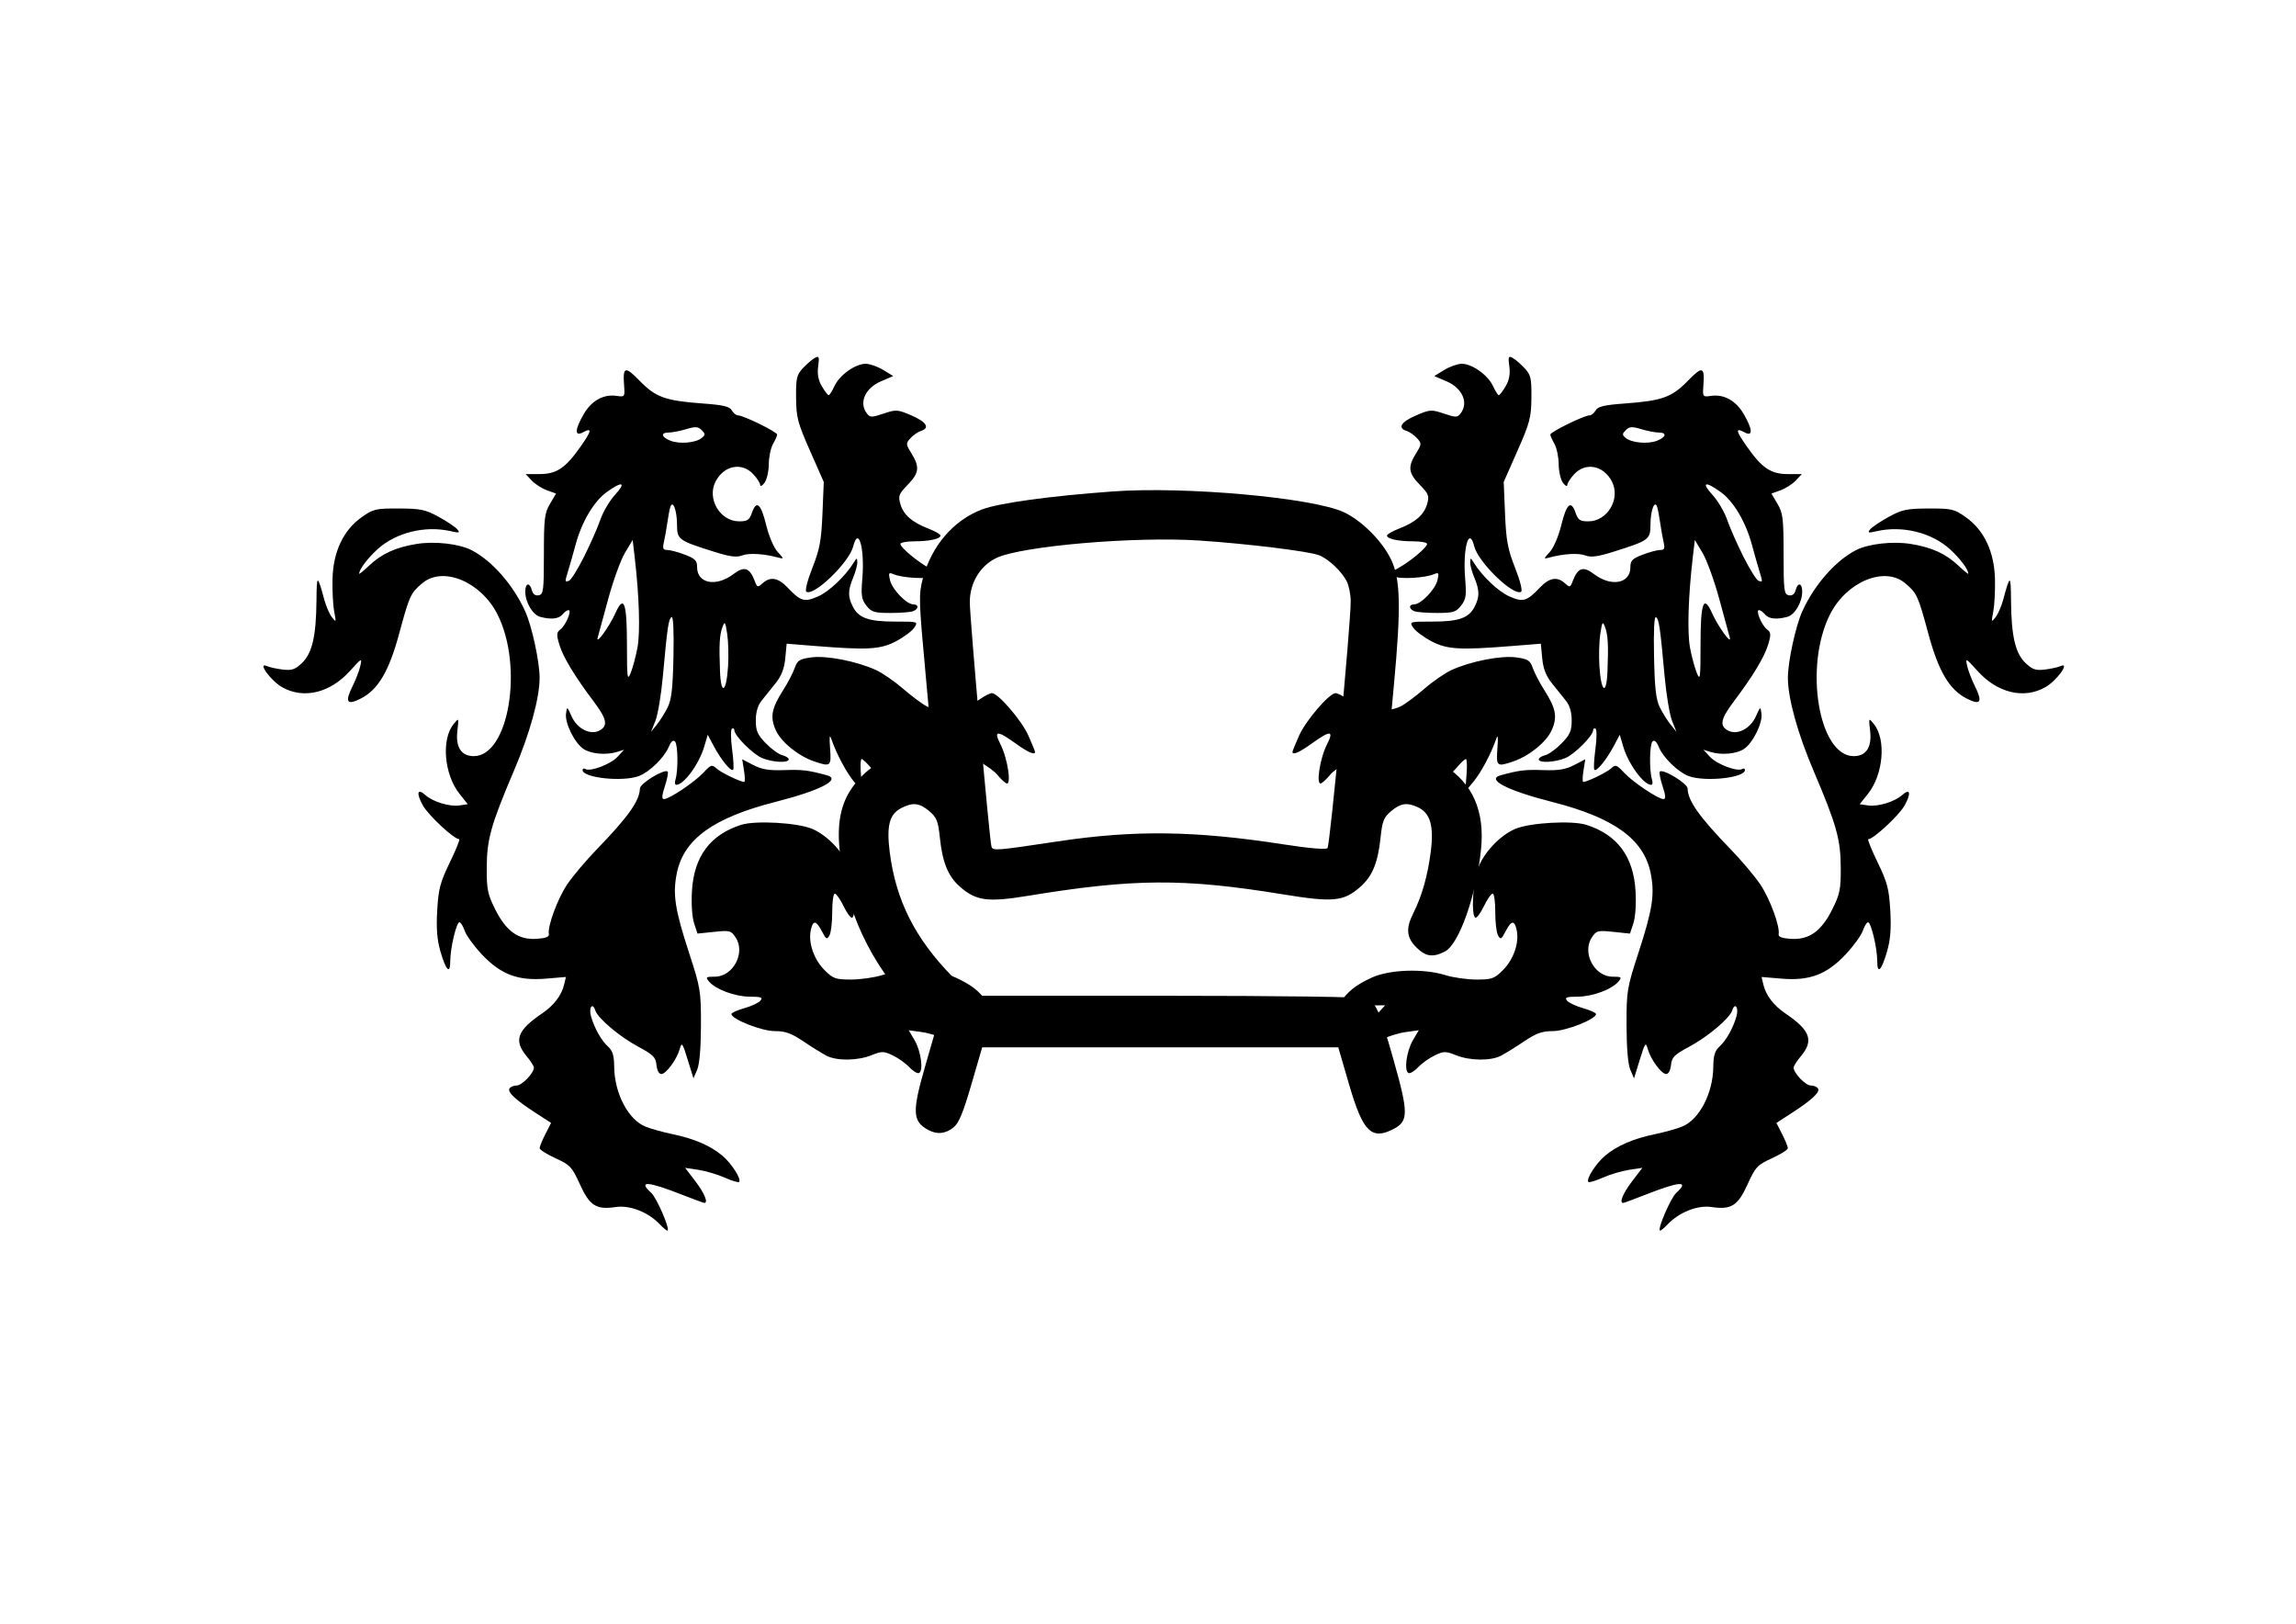<?xml version="1.0" encoding="UTF-8" standalone="no"?>
<svg
   xmlns:dc="http://purl.org/dc/elements/1.1/"
   xmlns:cc="http://creativecommons.org/ns#"
   xmlns:rdf="http://www.w3.org/1999/02/22-rdf-syntax-ns#"
   xmlns:svg="http://www.w3.org/2000/svg"
   xmlns="http://www.w3.org/2000/svg"
   xmlns:sodipodi="http://sodipodi.sourceforge.net/DTD/sodipodi-0.dtd"
   xmlns:inkscape="http://www.inkscape.org/namespaces/inkscape"
   sodipodi:docname="RijksLounge5.svg"
   inkscape:version="1.0 (4035a4f, 2020-05-01)"
   id="svg853"
   version="1.1"
   viewBox="0 0 297 210"
   height="210mm"
   width="297mm">
  <defs
     id="defs847" />
  <sodipodi:namedview
     inkscape:window-maximized="0"
     inkscape:window-y="23"
     inkscape:window-x="30"
     inkscape:window-height="755"
     inkscape:window-width="1250"
     showgrid="false"
     inkscape:document-rotation="0"
     inkscape:current-layer="layer1"
     inkscape:document-units="mm"
     inkscape:cy="516.09202"
     inkscape:cx="424.5795"
     inkscape:zoom="0.62716656"
     inkscape:pageshadow="2"
     inkscape:pageopacity="0.0"
     borderopacity="1.0"
     bordercolor="#666666"
     pagecolor="#ffffff"
     id="base" />
  <g
     id="layer1"
     inkscape:groupmode="layer"
     inkscape:label="Layer 1">
    <path
       id="path2448"
       d="m 120.078,146.144 c -2.054,-1.124 -2.111,-2.317 -0.395,-8.273 l 1.272,-4.414 -2.523,-2.656 c -5.932,-6.244 -9.152,-13.162 -9.85,-21.153 -0.327,-3.749 0.358,-6.345 2.261,-8.568 1.998,-2.335 3.866,-3.176 7.103,-3.199 1.891,-0.013 2.684,-0.156 2.686,-0.483 0.001,-0.255 -0.413,-4.938 -0.919,-10.407 -0.858,-9.266 -0.882,-10.092 -0.351,-12.131 1.103,-4.234 3.987,-7.601 7.7,-8.986 2.217,-0.827 8.76,-1.723 16.908,-2.315 9.355,-0.679 25.843,0.806 29.87,2.691 2.297,1.075 4.91,3.679 6.074,6.052 1.254,2.558 1.34,6.197 0.386,16.376 -0.424,4.525 -0.77,8.442 -0.769,8.705 0.001,0.346 0.751,0.479 2.723,0.483 2.374,0.005 2.952,0.148 4.523,1.119 3.712,2.295 5.307,5.908 4.801,10.875 -0.603,5.916 -2.843,12.259 -4.662,13.199 -1.56,0.807 -2.504,0.67 -3.712,-0.538 -1.267,-1.267 -1.372,-2.445 -0.393,-4.396 1.122,-2.235 1.875,-4.889 2.268,-7.993 0.422,-3.339 -0.068,-4.996 -1.697,-5.739 -1.397,-0.637 -2.204,-0.516 -3.427,0.513 -0.96,0.808 -1.147,1.274 -1.372,3.426 -0.339,3.239 -1.062,5.004 -2.608,6.36 -2.183,1.917 -3.496,2.042 -10.114,0.964 -12.765,-2.08 -19.218,-2.039 -32.894,0.206 -5.199,0.853 -6.708,0.652 -8.784,-1.17 -1.545,-1.357 -2.269,-3.121 -2.608,-6.36 -0.225,-2.152 -0.412,-2.619 -1.372,-3.426 -1.272,-1.07 -2.132,-1.163 -3.625,-0.391 -1.53,0.791 -1.92,2.278 -1.49,5.682 0.789,6.235 3.253,11.141 8.084,16.092 l 2.44,2.5 h 25.082 c 15.074,0 25.454,0.141 26.014,0.354 1.264,0.481 1.739,1.536 3.517,7.808 1.989,7.017 1.991,8.055 0.018,9.076 -2.836,1.467 -3.949,0.351 -5.725,-5.742 l -1.408,-4.828 h -23.03 -23.029 l -1.408,4.828 c -1.081,3.706 -1.623,4.997 -2.333,5.556 -1.029,0.81 -2.117,0.911 -3.233,0.3 z m 16.769,-37.326 c 9.951,-1.493 17.751,-1.387 29.262,0.399 3.251,0.504 5.41,0.687 5.609,0.474 0.326,-0.347 3.015,-28.956 3.003,-31.942 -0.004,-0.876 -0.242,-2.043 -0.529,-2.593 -0.685,-1.311 -2.382,-2.898 -3.585,-3.352 -1.362,-0.514 -9.231,-1.479 -15.432,-1.892 -8.373,-0.558 -23.061,0.705 -26.305,2.261 -2.086,1.001 -3.421,3.225 -3.421,5.7 0,2.133 2.548,30.87 2.803,31.615 0.196,0.572 0.442,0.553 8.595,-0.67 z"
       style="fill:#000000;stroke-width:0.37" />
    <path
       id="path1496"
       d="m 85.36,158.361 c -1.482,-1.578 -3.876,-2.524 -5.697,-2.251 -2.532,0.38 -3.391,-0.163 -4.649,-2.937 -1.022,-2.253 -1.255,-2.502 -3.158,-3.374 -1.13,-0.517 -2.055,-1.102 -2.055,-1.299 0,-0.197 0.334,-1.013 0.742,-1.813 l 0.742,-1.455 -1.946,-1.259 c -2.628,-1.7 -3.729,-2.722 -3.44,-3.19 0.133,-0.215 0.553,-0.39 0.933,-0.39 0.68,0 2.228,-1.606 2.228,-2.312 0,-0.198 -0.417,-0.855 -0.926,-1.46 -1.719,-2.043 -1.242,-3.367 2.003,-5.561 1.498,-1.013 2.504,-2.33 2.831,-3.706 l 0.237,-1 -2.591,0.217 c -3.611,0.303 -5.823,-0.53 -8.264,-3.111 -1.016,-1.074 -2.022,-2.454 -2.235,-3.067 -0.214,-0.613 -0.522,-1.114 -0.686,-1.114 -0.391,0 -1.186,3.352 -1.186,5 0,1.797 -0.543,1.282 -1.265,-1.202 -0.443,-1.524 -0.558,-2.965 -0.424,-5.32 0.159,-2.791 0.381,-3.636 1.637,-6.225 0.799,-1.648 1.343,-2.996 1.208,-2.996 -0.665,0 -3.963,-3.059 -4.688,-4.349 -0.896,-1.595 -0.735,-2.303 0.31,-1.358 0.95,0.86 3.136,1.528 4.397,1.343 l 1.092,-0.16 -1.074,-1.349 c -1.988,-2.497 -2.372,-7.03 -0.764,-9.016 0.685,-0.846 0.685,-0.846 0.486,0.919 -0.235,2.083 0.521,3.229 2.129,3.229 4.524,0 6.463,-11.573 3.07,-18.319 -2.132,-4.239 -7.061,-6.292 -9.725,-4.051 -1.523,1.282 -1.665,1.59 -2.989,6.492 -1.325,4.907 -2.726,7.282 -4.974,8.428 -1.822,0.929 -2.102,0.467 -1.022,-1.689 0.391,-0.779 0.822,-1.917 0.959,-2.528 0.24,-1.071 0.191,-1.048 -1.336,0.645 -2.574,2.853 -5.984,3.676 -8.762,2.114 -1.467,-0.825 -3.272,-3.301 -1.998,-2.742 0.36,0.158 1.293,0.363 2.073,0.454 1.171,0.138 1.603,-0.011 2.48,-0.851 1.319,-1.264 1.833,-3.478 1.872,-8.066 0.03,-3.436 0.114,-3.442 1.028,-0.067 0.222,0.819 0.662,1.819 0.978,2.223 0.537,0.686 0.556,0.637 0.289,-0.748 -0.157,-0.815 -0.256,-2.709 -0.219,-4.21 0.087,-3.521 1.405,-6.314 3.769,-7.985 1.506,-1.064 1.826,-1.139 4.815,-1.128 2.818,0.011 3.436,0.14 5.153,1.081 1.073,0.588 2.153,1.312 2.4,1.61 0.386,0.465 0.268,0.5 -0.84,0.245 -3.31,-0.762 -7.101,0.172 -9.476,2.335 -1.306,1.19 -2.37,2.609 -2.37,3.163 0,0.088 0.567,-0.374 1.259,-1.027 1.66,-1.565 3.453,-2.383 6.19,-2.824 2.338,-0.377 5.487,-0.017 7.091,0.81 2.642,1.363 5.366,4.466 6.925,7.888 0.868,1.904 1.871,6.522 1.871,8.609 0,2.635 -1.243,7.146 -3.304,11.99 -3,7.051 -3.518,8.898 -3.535,12.594 -0.013,2.773 0.118,3.413 1.097,5.371 1.419,2.839 3.005,3.967 5.358,3.814 1.136,-0.074 1.648,-0.265 1.581,-0.589 -0.202,-0.989 1.124,-4.596 2.373,-6.452 0.712,-1.058 2.433,-3.099 3.825,-4.534 4.06,-4.189 5.554,-6.297 5.578,-7.87 0.01,-0.66 3.19,-2.591 3.596,-2.184 0.107,0.107 -0.055,0.95 -0.359,1.875 -0.399,1.212 -0.433,1.68 -0.121,1.68 0.687,0 3.953,-2.189 5.103,-3.42 0.971,-1.04 1.098,-1.079 1.702,-0.533 0.585,0.529 3.07,1.73 3.581,1.73 0.111,0 0.096,-0.659 -0.033,-1.464 l -0.234,-1.464 1.434,0.745 c 1.107,0.576 2.024,0.725 4.027,0.656 2.319,-0.08 3.064,0.01 5.464,0.661 1.967,0.533 -0.779,1.962 -6.647,3.458 -7.98,2.034 -11.818,4.796 -12.723,9.154 -0.57,2.745 -0.27,4.718 1.581,10.395 1.473,4.52 1.537,4.907 1.527,9.346 -0.007,2.946 -0.185,5.035 -0.489,5.741 l -0.479,1.111 -0.744,-2.408 c -0.679,-2.195 -0.769,-2.319 -1.025,-1.404 -0.382,1.365 -1.772,3.256 -2.392,3.256 -0.297,0 -0.555,-0.483 -0.623,-1.169 -0.1,-1.008 -0.422,-1.333 -2.339,-2.357 -2.429,-1.298 -5.259,-3.689 -5.587,-4.721 -0.344,-1.083 -0.864,-0.344 -0.544,0.773 0.446,1.557 1.332,3.132 2.204,3.921 0.592,0.535 0.783,1.158 0.795,2.592 0.03,3.454 1.815,6.87 4.058,7.766 0.713,0.285 2.282,0.721 3.486,0.97 2.8,0.578 4.908,1.486 6.439,2.775 1.213,1.021 2.515,3.063 2.172,3.407 -0.1,0.1 -0.943,-0.155 -1.873,-0.566 -0.93,-0.411 -2.459,-0.863 -3.398,-1.004 l -1.707,-0.256 1.33,1.742 c 1.166,1.527 1.69,2.797 1.154,2.797 -0.097,0 -1.388,-0.476 -2.871,-1.059 -4.48,-1.76 -5.76,-1.838 -3.999,-0.245 0.691,0.625 2.413,4.578 2.121,4.87 -0.074,0.074 -0.525,-0.28 -1.001,-0.786 z m 32.251,-20.347 c -0.471,-0.502 -1.432,-1.185 -2.135,-1.519 -1.171,-0.555 -1.4,-0.557 -2.741,-0.021 -1.81,0.724 -4.49,0.755 -5.819,0.068 -0.55,-0.285 -1.892,-1.118 -2.982,-1.852 -1.578,-1.062 -2.337,-1.334 -3.724,-1.334 -1.69,0 -5.592,-1.54 -5.592,-2.208 0,-0.159 0.747,-0.498 1.66,-0.754 0.913,-0.256 1.85,-0.694 2.083,-0.974 0.349,-0.42 0.107,-0.511 -1.382,-0.518 -1.913,-0.008 -4.431,-0.949 -5.277,-1.97 -0.457,-0.552 -0.378,-0.614 0.769,-0.614 2.357,0 3.996,-3.08 2.695,-5.064 -0.591,-0.902 -0.758,-0.946 -2.785,-0.734 l -2.156,0.225 -0.441,-1.337 c -0.258,-0.782 -0.373,-2.51 -0.277,-4.165 0.259,-4.469 2.362,-7.296 6.374,-8.566 1.868,-0.591 7.329,-0.274 9.21,0.535 2.019,0.868 4.141,3.158 4.847,5.228 0.635,1.863 0.832,5.917 0.303,6.244 -0.168,0.104 -0.666,-0.553 -1.106,-1.46 -0.441,-0.907 -0.957,-1.649 -1.148,-1.649 -0.191,0 -0.341,1.065 -0.334,2.367 0.007,1.302 -0.153,2.664 -0.356,3.027 -0.33,0.589 -0.435,0.534 -0.977,-0.515 -0.754,-1.458 -1.174,-1.489 -1.45,-0.107 -0.323,1.615 0.425,3.755 1.789,5.119 1.107,1.107 1.427,1.221 3.422,1.221 1.21,0 3.019,-0.256 4.019,-0.569 2.837,-0.888 7.264,-0.735 9.558,0.332 2.037,0.947 3.054,1.749 4.042,3.191 1.077,1.571 0.795,1.902 -0.947,1.111 -0.866,-0.393 -2.312,-0.718 -3.213,-0.723 l -1.639,-0.008 0.762,0.833 c 1.511,1.653 2.488,4.352 1.575,4.352 -0.212,0 -1.045,-0.336 -1.851,-0.748 -0.806,-0.411 -2.225,-0.852 -3.152,-0.979 l -1.687,-0.231 0.764,1.296 c 0.836,1.416 1.172,4.018 0.548,4.241 -0.215,0.077 -0.777,-0.27 -1.249,-0.772 z m 8.864,-33.549 c -0.539,-1.007 -2.782,-2.095 -5.004,-2.429 -1.01,-0.152 -2.376,-0.501 -3.035,-0.776 -1.613,-0.674 -1.709,-0.646 -1.44,0.425 0.128,0.509 0.088,0.926 -0.089,0.926 -0.547,0 -3.186,-2.05 -4.219,-3.279 -0.54,-0.642 -1.096,-1.166 -1.236,-1.166 -0.14,0 -0.176,0.95 -0.08,2.111 l 0.175,2.111 -1.046,-1.254 c -1.01,-1.209 -2.306,-3.639 -2.967,-5.562 -0.223,-0.648 -0.271,-0.287 -0.16,1.204 0.174,2.349 0.082,2.426 -2.048,1.702 -2.059,-0.7 -4.28,-2.5 -4.968,-4.027 -0.77,-1.707 -0.565,-2.825 0.953,-5.202 0.595,-0.931 1.261,-2.209 1.481,-2.839 0.35,-1.004 0.616,-1.176 2.154,-1.387 1.948,-0.268 5.851,0.492 8.346,1.624 0.834,0.379 2.414,1.466 3.51,2.415 1.096,0.95 2.463,1.97 3.038,2.267 1.863,0.964 4.853,0.541 7.065,-0.998 0.541,-0.376 1.172,-0.684 1.403,-0.684 0.809,0 3.853,3.538 4.711,5.474 0.477,1.075 0.866,2.034 0.866,2.13 0,0.457 -0.898,0.061 -2.544,-1.122 -2.364,-1.699 -2.846,-1.666 -1.929,0.131 0.956,1.873 1.481,5.493 0.731,5.035 -0.285,-0.174 -0.79,-0.658 -1.121,-1.075 -0.682,-0.858 -3.663,-2.633 -3.645,-2.171 0.007,0.166 0.26,0.63 0.563,1.031 0.613,0.81 1.168,2.644 1.437,4.742 0.192,1.498 -0.266,1.825 -0.9,0.642 z m -39.099,-3.643 c 0.366,-1.154 0.323,-4.537 -0.063,-4.923 -0.241,-0.241 -0.519,0.004 -0.815,0.717 -0.565,1.365 -2.486,3.237 -3.85,3.751 -2.097,0.79 -7.292,0.237 -7.292,-0.776 0,-0.196 0.163,-0.255 0.363,-0.132 0.625,0.386 3.277,-0.619 4.162,-1.578 l 0.847,-0.917 -0.926,0.287 c -1.396,0.432 -3.33,0.264 -4.306,-0.376 -1.154,-0.756 -2.437,-3.33 -2.279,-4.57 0.125,-0.979 0.134,-0.975 0.717,0.335 0.717,1.609 2.421,2.478 3.611,1.841 1.134,-0.607 0.958,-1.492 -0.741,-3.748 -2.481,-3.293 -3.964,-5.747 -4.448,-7.36 -0.394,-1.315 -0.374,-1.581 0.145,-1.975 0.691,-0.525 1.512,-2.493 1.04,-2.493 -0.174,0 -0.523,0.25 -0.777,0.556 -0.486,0.586 -1.478,0.695 -2.886,0.318 -0.973,-0.261 -1.93,-1.879 -1.93,-3.263 0,-1.138 0.574,-1.252 0.857,-0.171 0.131,0.501 0.439,0.727 0.877,0.643 0.614,-0.118 0.674,-0.594 0.674,-5.311 0,-4.617 0.086,-5.325 0.787,-6.512 l 0.787,-1.331 -1.186,-0.429 c -0.652,-0.236 -1.538,-0.804 -1.968,-1.261 l -0.782,-0.832 h 1.802 c 2.196,0 3.343,-0.765 5.283,-3.522 1.479,-2.103 1.55,-2.53 0.31,-1.866 -1.091,0.584 -1.034,-0.398 0.139,-2.4 1.01,-1.723 2.555,-2.572 4.233,-2.325 1.055,0.155 1.078,0.123 0.97,-1.325 -0.185,-2.479 0.114,-2.572 2.013,-0.622 2.068,2.124 3.315,2.574 8.106,2.926 2.72,0.2 3.532,0.391 3.815,0.897 0.198,0.354 0.56,0.643 0.805,0.644 0.689,4.46e-4 5.076,2.154 5.062,2.484 -0.007,0.161 -0.251,0.71 -0.542,1.22 -0.291,0.509 -0.535,1.686 -0.542,2.615 -0.007,0.929 -0.258,2.012 -0.557,2.408 -0.299,0.395 -0.549,0.519 -0.556,0.275 -0.007,-0.244 -0.406,-0.869 -0.888,-1.389 -1.482,-1.599 -3.801,-1.151 -4.885,0.945 -1.152,2.228 0.58,5.148 3.053,5.148 1.077,0 1.324,-0.168 1.658,-1.128 0.583,-1.672 1.161,-1.156 1.849,1.651 0.351,1.431 0.986,2.907 1.482,3.444 0.801,0.868 0.811,0.924 0.127,0.736 -1.862,-0.513 -3.82,-0.637 -4.711,-0.298 -0.752,0.286 -1.592,0.176 -3.688,-0.484 -4.59,-1.444 -4.75,-1.563 -4.757,-3.518 -0.006,-1.847 -0.549,-3.248 -0.87,-2.245 -0.096,0.3 -0.268,1.212 -0.383,2.027 -0.115,0.815 -0.314,1.94 -0.444,2.5 -0.191,0.827 -0.108,1.019 0.443,1.019 0.373,0 1.393,0.273 2.266,0.606 1.335,0.51 1.587,0.767 1.587,1.622 0,2.125 2.48,2.586 4.719,0.878 1.381,-1.053 2.079,-0.821 2.737,0.91 0.319,0.839 0.385,0.858 1.009,0.293 1,-0.905 2.013,-0.735 3.226,0.539 1.716,1.803 2.19,1.941 3.963,1.154 1.439,-0.639 3.513,-2.604 4.604,-4.364 0.406,-0.654 0.443,-0.658 0.463,-0.051 0.013,0.363 -0.228,1.259 -0.534,1.99 -0.693,1.659 -0.699,2.48 -0.028,3.779 0.752,1.454 2.047,1.906 5.461,1.906 2.976,0 2.988,0.004 2.463,0.795 -0.29,0.437 -1.349,1.225 -2.352,1.75 -2.025,1.061 -3.626,1.155 -10.401,0.615 l -3.745,-0.299 -0.181,1.887 c -0.129,1.345 -0.49,2.273 -1.256,3.229 -0.591,0.738 -1.408,1.757 -1.815,2.265 -0.487,0.607 -0.741,1.478 -0.741,2.543 0,1.347 0.217,1.843 1.291,2.951 0.71,0.732 1.668,1.427 2.13,1.542 0.461,0.116 0.839,0.359 0.839,0.541 0,0.499 -2.089,0.396 -3.444,-0.17 -1.205,-0.503 -3.594,-2.902 -3.594,-3.609 0,-0.209 -0.139,-0.293 -0.309,-0.188 -0.17,0.105 -0.161,1.3 0.021,2.656 0.182,1.355 0.242,2.553 0.133,2.661 -0.277,0.277 -1.568,-1.301 -2.499,-3.053 l -0.785,-1.478 -0.454,1.537 c -0.663,2.246 -2.632,4.937 -3.611,4.937 -0.179,0 -0.228,-0.305 -0.109,-0.679 z m -1.017,-9.322 c 0.505,-1.012 0.671,-2.461 0.756,-6.601 0.069,-3.328 -0.023,-5.223 -0.246,-5.085 -0.393,0.243 -0.546,1.288 -1.125,7.667 -0.216,2.373 -0.648,4.957 -0.96,5.741 l -0.568,1.426 0.748,-0.926 c 0.412,-0.509 1.039,-1.509 1.395,-2.223 z m 7.823,-5.367 c 0.084,-1.321 0.031,-3.196 -0.118,-4.166 -0.24,-1.561 -0.309,-1.664 -0.602,-0.889 -0.389,1.029 -0.461,2.285 -0.326,5.726 0.126,3.218 0.827,2.769 1.046,-0.67 z M 82.459,83.762 C 82.833,81.773 82.689,77.095 82.099,72.053 l -0.26,-2.223 -0.997,1.667 c -0.549,0.917 -1.518,3.584 -2.154,5.927 -0.636,2.343 -1.25,4.593 -1.364,5.001 -0.31,1.113 1.481,-1.346 2.294,-3.15 1.092,-2.421 1.481,-1.337 1.481,4.12 0,4.334 0.049,4.702 0.485,3.634 0.267,-0.654 0.661,-2.124 0.876,-3.267 z M 75.542,72.015 c 0.815,-1.624 1.766,-3.78 2.113,-4.793 0.347,-1.012 1.203,-2.465 1.902,-3.228 1.503,-1.641 0.946,-1.815 -1.089,-0.34 -1.648,1.195 -3.208,3.828 -4.003,6.759 -0.3,1.105 -0.722,2.592 -0.938,3.304 -0.488,1.607 -0.49,1.577 0.07,1.398 0.255,-0.081 1.13,-1.476 1.945,-3.1 z M 90.781,56.637 c 0.474,-0.393 0.472,-0.519 -0.017,-1.007 -0.465,-0.465 -0.801,-0.486 -2.006,-0.124 -0.796,0.239 -1.804,0.434 -2.238,0.434 -1.112,0 -0.983,0.606 0.228,1.068 1.198,0.457 3.265,0.268 4.034,-0.37 z m 21.297,21.692 c -0.639,-0.812 -0.714,-1.305 -0.533,-3.473 0.329,-3.926 -0.499,-6.884 -1.174,-4.195 -0.519,2.067 -5.076,6.482 -6.062,5.873 -0.203,-0.126 0.127,-1.438 0.778,-3.091 0.952,-2.418 1.158,-3.524 1.302,-6.99 l 0.171,-4.117 -1.779,-4.032 c -1.602,-3.631 -1.782,-4.314 -1.804,-6.873 -0.022,-2.538 0.074,-2.946 0.901,-3.831 0.509,-0.544 1.202,-1.138 1.538,-1.32 0.533,-0.288 0.587,-0.145 0.419,1.107 -0.135,1.005 0.011,1.782 0.486,2.587 0.374,0.632 0.768,1.146 0.877,1.142 0.109,-0.004 0.448,-0.545 0.754,-1.2 0.664,-1.424 2.696,-2.867 4.037,-2.865 0.53,7.7e-4 1.547,0.359 2.26,0.795 l 1.296,0.794 -1.578,0.673 c -2.049,0.874 -2.89,2.755 -1.848,4.136 0.425,0.563 0.605,0.566 2.178,0.041 1.63,-0.544 1.81,-0.532 3.612,0.244 1.951,0.84 2.42,1.62 1.204,2.006 -0.381,0.121 -0.983,0.541 -1.338,0.933 -0.616,0.68 -0.609,0.772 0.136,1.979 1.081,1.749 0.986,2.522 -0.498,4.05 -1.145,1.179 -1.245,1.442 -0.947,2.481 0.4,1.394 1.495,2.356 3.617,3.176 0.866,0.335 1.574,0.742 1.574,0.905 0,0.433 -1.417,0.743 -3.426,0.748 -0.968,0.003 -1.759,0.154 -1.759,0.337 0,0.451 2.199,2.291 3.733,3.125 1.132,0.615 1.186,0.715 0.568,1.061 -0.718,0.402 -3.991,0.231 -5.19,-0.271 -0.625,-0.262 -0.675,-0.174 -0.45,0.785 0.279,1.187 2.144,3.117 3.011,3.117 0.729,0 0.704,0.602 -0.036,0.886 -0.322,0.124 -1.644,0.225 -2.936,0.225 -2.08,0 -2.436,-0.109 -3.095,-0.946 z"
       style="fill:#000000;stroke-width:0.37" />
    <path
       style="fill:#000000;stroke-width:0.37"
       d="m 215.713,158.362 c 1.482,-1.578 3.876,-2.524 5.697,-2.251 2.532,0.38 3.391,-0.163 4.649,-2.937 1.022,-2.253 1.255,-2.502 3.158,-3.374 1.13,-0.517 2.055,-1.102 2.055,-1.299 0,-0.197 -0.334,-1.013 -0.742,-1.813 l -0.742,-1.455 1.946,-1.259 c 2.628,-1.7 3.729,-2.722 3.44,-3.19 -0.133,-0.215 -0.553,-0.39 -0.933,-0.39 -0.68,0 -2.228,-1.606 -2.228,-2.312 0,-0.198 0.417,-0.855 0.926,-1.46 1.719,-2.043 1.242,-3.367 -2.003,-5.561 -1.498,-1.013 -2.504,-2.33 -2.831,-3.706 l -0.237,-1 2.591,0.217 c 3.611,0.303 5.823,-0.53 8.264,-3.111 1.016,-1.074 2.022,-2.454 2.235,-3.067 0.214,-0.613 0.522,-1.114 0.686,-1.114 0.391,0 1.186,3.352 1.186,5 0,1.797 0.543,1.282 1.265,-1.202 0.443,-1.524 0.558,-2.965 0.424,-5.32 -0.159,-2.791 -0.381,-3.636 -1.637,-6.225 -0.799,-1.648 -1.343,-2.996 -1.208,-2.996 0.665,0 3.963,-3.059 4.688,-4.349 0.896,-1.595 0.735,-2.303 -0.31,-1.358 -0.95,0.86 -3.136,1.528 -4.397,1.343 l -1.092,-0.16 1.074,-1.349 c 1.988,-2.497 2.372,-7.03 0.764,-9.016 -0.685,-0.846 -0.685,-0.846 -0.486,0.919 0.235,2.083 -0.521,3.229 -2.129,3.229 -4.524,0 -6.463,-11.573 -3.07,-18.319 2.132,-4.239 7.061,-6.292 9.725,-4.051 1.523,1.282 1.665,1.59 2.989,6.492 1.325,4.907 2.726,7.282 4.974,8.428 1.822,0.929 2.102,0.467 1.022,-1.689 -0.391,-0.779 -0.822,-1.917 -0.959,-2.528 -0.24,-1.071 -0.191,-1.048 1.336,0.645 2.574,2.853 5.984,3.676 8.762,2.114 1.467,-0.825 3.272,-3.301 1.998,-2.742 -0.36,0.158 -1.293,0.363 -2.073,0.454 -1.171,0.138 -1.603,-0.011 -2.48,-0.851 -1.319,-1.264 -1.833,-3.478 -1.872,-8.066 -0.029,-3.436 -0.114,-3.442 -1.028,-0.067 -0.222,0.819 -0.662,1.819 -0.978,2.223 -0.537,0.686 -0.556,0.637 -0.289,-0.748 0.157,-0.815 0.256,-2.709 0.219,-4.21 -0.087,-3.521 -1.405,-6.314 -3.769,-7.985 -1.506,-1.064 -1.826,-1.139 -4.815,-1.128 -2.818,0.011 -3.436,0.14 -5.153,1.081 -1.073,0.588 -2.153,1.312 -2.4,1.61 -0.386,0.465 -0.268,0.5 0.84,0.245 3.31,-0.762 7.101,0.172 9.476,2.335 1.306,1.19 2.37,2.609 2.37,3.163 0,0.088 -0.567,-0.374 -1.259,-1.027 -1.66,-1.565 -3.453,-2.383 -6.19,-2.824 -2.338,-0.377 -5.487,-0.017 -7.091,0.81 -2.642,1.363 -5.366,4.466 -6.925,7.888 -0.868,1.904 -1.871,6.522 -1.871,8.609 0,2.635 1.243,7.146 3.304,11.99 3,7.051 3.518,8.898 3.535,12.594 0.013,2.773 -0.118,3.413 -1.097,5.371 -1.419,2.839 -3.005,3.967 -5.358,3.814 -1.136,-0.074 -1.648,-0.265 -1.581,-0.589 0.202,-0.989 -1.124,-4.596 -2.373,-6.452 -0.712,-1.058 -2.433,-3.099 -3.825,-4.534 -4.06,-4.189 -5.554,-6.297 -5.578,-7.87 -0.01,-0.66 -3.19,-2.591 -3.596,-2.184 -0.107,0.107 0.055,0.95 0.359,1.875 0.399,1.212 0.433,1.68 0.121,1.68 -0.687,0 -3.953,-2.189 -5.103,-3.42 -0.971,-1.04 -1.098,-1.079 -1.702,-0.533 -0.585,0.529 -3.07,1.73 -3.581,1.73 -0.111,0 -0.096,-0.659 0.033,-1.464 l 0.234,-1.464 -1.434,0.745 c -1.107,0.576 -2.024,0.725 -4.027,0.656 -2.319,-0.08 -3.064,0.01 -5.464,0.661 -1.967,0.533 0.779,1.962 6.647,3.458 7.98,2.034 11.818,4.796 12.723,9.154 0.57,2.745 0.27,4.718 -1.581,10.395 -1.473,4.52 -1.537,4.907 -1.527,9.346 0.007,2.946 0.185,5.035 0.489,5.741 l 0.479,1.111 0.744,-2.408 c 0.679,-2.195 0.769,-2.319 1.025,-1.404 0.382,1.365 1.772,3.256 2.392,3.256 0.297,0 0.555,-0.483 0.623,-1.169 0.1,-1.008 0.422,-1.333 2.339,-2.357 2.429,-1.298 5.259,-3.689 5.587,-4.721 0.344,-1.083 0.864,-0.344 0.544,0.773 -0.446,1.557 -1.332,3.132 -2.203,3.921 -0.592,0.535 -0.783,1.158 -0.795,2.592 -0.03,3.454 -1.815,6.87 -4.058,7.766 -0.713,0.285 -2.282,0.721 -3.486,0.97 -2.8,0.578 -4.908,1.486 -6.439,2.775 -1.213,1.021 -2.515,3.063 -2.172,3.407 0.1,0.1 0.943,-0.155 1.873,-0.566 0.93,-0.411 2.459,-0.863 3.398,-1.004 l 1.707,-0.256 -1.33,1.742 c -1.166,1.527 -1.69,2.797 -1.154,2.797 0.097,0 1.388,-0.476 2.871,-1.059 4.48,-1.76 5.76,-1.838 3.999,-0.245 -0.691,0.625 -2.413,4.578 -2.121,4.87 0.074,0.074 0.525,-0.28 1.001,-0.786 z m -32.251,-20.347 c 0.471,-0.502 1.432,-1.185 2.135,-1.519 1.171,-0.555 1.4,-0.557 2.741,-0.021 1.81,0.724 4.49,0.755 5.819,0.068 0.55,-0.285 1.892,-1.118 2.982,-1.852 1.578,-1.062 2.337,-1.334 3.724,-1.334 1.69,0 5.592,-1.54 5.592,-2.208 0,-0.159 -0.747,-0.498 -1.66,-0.754 -0.913,-0.256 -1.85,-0.694 -2.083,-0.974 -0.349,-0.42 -0.107,-0.511 1.382,-0.518 1.913,-0.008 4.431,-0.949 5.277,-1.97 0.457,-0.552 0.378,-0.614 -0.769,-0.614 -2.357,0 -3.996,-3.08 -2.695,-5.064 0.591,-0.902 0.758,-0.946 2.785,-0.734 l 2.156,0.225 0.441,-1.337 c 0.258,-0.782 0.373,-2.51 0.277,-4.165 -0.259,-4.469 -2.362,-7.296 -6.374,-8.566 -1.868,-0.591 -7.329,-0.274 -9.21,0.535 -2.019,0.868 -4.141,3.158 -4.847,5.228 -0.635,1.863 -0.832,5.917 -0.303,6.244 0.168,0.104 0.666,-0.553 1.106,-1.46 0.441,-0.907 0.957,-1.649 1.148,-1.649 0.191,0 0.341,1.065 0.334,2.367 -0.007,1.302 0.153,2.664 0.356,3.027 0.33,0.589 0.435,0.534 0.977,-0.515 0.754,-1.458 1.174,-1.489 1.45,-0.107 0.323,1.615 -0.425,3.755 -1.789,5.119 -1.107,1.107 -1.427,1.221 -3.422,1.221 -1.21,0 -3.019,-0.256 -4.019,-0.569 -2.837,-0.888 -7.264,-0.735 -9.558,0.332 -2.037,0.947 -3.054,1.749 -4.042,3.191 -1.077,1.571 -0.795,1.902 0.947,1.111 0.866,-0.393 2.312,-0.718 3.213,-0.723 l 1.639,-0.008 -0.762,0.833 c -1.512,1.653 -2.488,4.352 -1.575,4.352 0.212,0 1.045,-0.336 1.851,-0.748 0.806,-0.411 2.225,-0.852 3.153,-0.979 l 1.687,-0.231 -0.764,1.296 c -0.836,1.416 -1.172,4.018 -0.548,4.241 0.215,0.077 0.777,-0.27 1.249,-0.772 z m -8.864,-33.549 c 0.539,-1.007 2.782,-2.095 5.004,-2.429 1.01,-0.152 2.376,-0.501 3.035,-0.776 1.613,-0.674 1.709,-0.646 1.44,0.425 -0.128,0.509 -0.088,0.926 0.089,0.926 0.547,0 3.186,-2.05 4.219,-3.279 0.54,-0.642 1.096,-1.166 1.236,-1.166 0.14,0 0.176,0.95 0.08,2.111 l -0.175,2.111 1.046,-1.254 c 1.01,-1.209 2.306,-3.639 2.967,-5.562 0.223,-0.648 0.271,-0.287 0.16,1.204 -0.174,2.349 -0.082,2.426 2.048,1.702 2.059,-0.7 4.28,-2.5 4.968,-4.027 0.77,-1.707 0.565,-2.825 -0.953,-5.202 -0.595,-0.931 -1.261,-2.209 -1.481,-2.839 -0.35,-1.004 -0.616,-1.176 -2.154,-1.387 -1.948,-0.268 -5.851,0.492 -8.346,1.624 -0.834,0.379 -2.414,1.466 -3.51,2.415 -1.096,0.95 -2.463,1.97 -3.038,2.267 -1.863,0.964 -4.853,0.541 -7.065,-0.998 -0.541,-0.376 -1.172,-0.684 -1.403,-0.684 -0.809,0 -3.853,3.538 -4.711,5.474 -0.477,1.075 -0.866,2.034 -0.866,2.13 0,0.457 0.898,0.061 2.544,-1.122 2.364,-1.699 2.846,-1.666 1.929,0.131 -0.956,1.873 -1.481,5.493 -0.731,5.035 0.285,-0.174 0.79,-0.658 1.121,-1.075 0.682,-0.858 3.663,-2.633 3.645,-2.171 -0.007,0.166 -0.26,0.63 -0.563,1.031 -0.613,0.81 -1.168,2.644 -1.437,4.742 -0.192,1.498 0.266,1.825 0.9,0.642 z m 39.099,-3.643 c -0.366,-1.154 -0.323,-4.537 0.063,-4.923 0.241,-0.241 0.519,0.004 0.815,0.717 0.565,1.365 2.486,3.237 3.85,3.751 2.097,0.79 7.292,0.237 7.292,-0.776 0,-0.196 -0.163,-0.255 -0.363,-0.132 -0.625,0.386 -3.277,-0.619 -4.162,-1.578 l -0.847,-0.917 0.926,0.287 c 1.396,0.432 3.33,0.264 4.306,-0.376 1.154,-0.756 2.437,-3.33 2.279,-4.57 -0.125,-0.979 -0.134,-0.975 -0.717,0.335 -0.717,1.609 -2.421,2.478 -3.611,1.841 -1.134,-0.607 -0.958,-1.492 0.741,-3.748 2.481,-3.293 3.964,-5.747 4.448,-7.36 0.394,-1.315 0.374,-1.581 -0.145,-1.975 -0.691,-0.525 -1.512,-2.493 -1.04,-2.493 0.174,0 0.523,0.25 0.777,0.556 0.486,0.586 1.478,0.695 2.886,0.318 0.973,-0.261 1.93,-1.879 1.93,-3.263 0,-1.138 -0.574,-1.252 -0.857,-0.171 -0.131,0.501 -0.439,0.727 -0.877,0.643 -0.614,-0.118 -0.674,-0.594 -0.674,-5.311 0,-4.617 -0.086,-5.325 -0.787,-6.512 l -0.787,-1.331 1.186,-0.429 c 0.652,-0.236 1.538,-0.804 1.968,-1.261 l 0.782,-0.832 h -1.802 c -2.196,0 -3.343,-0.765 -5.283,-3.522 -1.479,-2.103 -1.55,-2.53 -0.31,-1.866 1.091,0.584 1.034,-0.398 -0.139,-2.4 -1.01,-1.723 -2.555,-2.572 -4.233,-2.325 -1.055,0.155 -1.078,0.123 -0.97,-1.325 0.185,-2.479 -0.114,-2.572 -2.013,-0.622 -2.068,2.124 -3.315,2.574 -8.106,2.926 -2.72,0.2 -3.532,0.391 -3.815,0.897 -0.198,0.354 -0.56,0.643 -0.805,0.644 -0.689,4.45e-4 -5.076,2.154 -5.062,2.484 0.007,0.161 0.251,0.71 0.542,1.22 0.291,0.509 0.535,1.686 0.542,2.615 0.007,0.929 0.258,2.012 0.557,2.408 0.299,0.395 0.549,0.519 0.556,0.275 0.007,-0.244 0.406,-0.869 0.888,-1.389 1.482,-1.599 3.801,-1.151 4.885,0.945 1.152,2.228 -0.58,5.148 -3.053,5.148 -1.077,0 -1.324,-0.168 -1.658,-1.128 -0.583,-1.672 -1.161,-1.156 -1.849,1.651 -0.351,1.431 -0.986,2.907 -1.482,3.444 -0.801,0.868 -0.811,0.924 -0.127,0.736 1.862,-0.513 3.82,-0.637 4.711,-0.298 0.752,0.286 1.592,0.176 3.688,-0.484 4.59,-1.444 4.75,-1.563 4.757,-3.518 0.006,-1.847 0.549,-3.248 0.87,-2.245 0.096,0.3 0.268,1.212 0.383,2.027 0.115,0.815 0.314,1.94 0.444,2.5 0.191,0.827 0.108,1.019 -0.443,1.019 -0.373,0 -1.393,0.273 -2.266,0.606 -1.335,0.51 -1.587,0.767 -1.587,1.622 0,2.125 -2.48,2.586 -4.719,0.878 -1.381,-1.053 -2.079,-0.821 -2.737,0.91 -0.319,0.839 -0.385,0.858 -1.009,0.293 -1,-0.905 -2.013,-0.735 -3.226,0.539 -1.716,1.803 -2.19,1.941 -3.963,1.154 -1.439,-0.639 -3.513,-2.604 -4.604,-4.364 -0.406,-0.654 -0.443,-0.658 -0.463,-0.051 -0.013,0.363 0.228,1.259 0.534,1.99 0.693,1.659 0.699,2.48 0.028,3.779 -0.752,1.454 -2.047,1.906 -5.461,1.906 -2.976,0 -2.988,0.004 -2.463,0.795 0.29,0.437 1.349,1.225 2.352,1.75 2.025,1.061 3.626,1.155 10.401,0.615 l 3.745,-0.299 0.181,1.887 c 0.129,1.345 0.49,2.273 1.256,3.229 0.591,0.738 1.408,1.757 1.815,2.265 0.487,0.607 0.741,1.478 0.741,2.543 0,1.347 -0.217,1.843 -1.291,2.951 -0.71,0.732 -1.668,1.427 -2.13,1.542 -0.461,0.116 -0.839,0.359 -0.839,0.541 0,0.499 2.089,0.396 3.444,-0.17 1.205,-0.503 3.594,-2.902 3.594,-3.609 0,-0.209 0.139,-0.293 0.309,-0.188 0.17,0.105 0.161,1.3 -0.021,2.656 -0.182,1.355 -0.242,2.553 -0.133,2.661 0.277,0.277 1.568,-1.301 2.499,-3.053 l 0.785,-1.478 0.454,1.537 c 0.663,2.246 2.632,4.937 3.611,4.937 0.179,0 0.228,-0.305 0.109,-0.679 z m 1.017,-9.322 c -0.505,-1.012 -0.67,-2.461 -0.756,-6.601 -0.069,-3.328 0.023,-5.223 0.246,-5.085 0.393,0.243 0.546,1.288 1.125,7.667 0.216,2.373 0.648,4.957 0.96,5.741 l 0.568,1.426 -0.748,-0.926 c -0.412,-0.509 -1.039,-1.509 -1.395,-2.223 z m -7.823,-5.367 c -0.084,-1.321 -0.031,-3.196 0.118,-4.166 0.24,-1.561 0.309,-1.664 0.602,-0.889 0.389,1.029 0.461,2.285 0.326,5.726 -0.126,3.218 -0.827,2.769 -1.046,-0.67 z m 11.722,-2.371 c -0.374,-1.989 -0.23,-6.666 0.36,-11.709 l 0.26,-2.222 0.997,1.667 c 0.549,0.917 1.518,3.584 2.154,5.927 0.636,2.343 1.25,4.593 1.364,5.001 0.31,1.113 -1.481,-1.346 -2.294,-3.15 -1.092,-2.421 -1.481,-1.337 -1.481,4.12 0,4.334 -0.049,4.702 -0.485,3.634 -0.267,-0.654 -0.661,-2.124 -0.876,-3.267 z m 6.917,-11.746 c -0.815,-1.624 -1.766,-3.78 -2.113,-4.793 -0.347,-1.012 -1.203,-2.465 -1.902,-3.228 -1.503,-1.641 -0.946,-1.815 1.089,-0.34 1.648,1.195 3.208,3.828 4.003,6.759 0.3,1.105 0.722,2.592 0.938,3.304 0.488,1.607 0.49,1.577 -0.07,1.398 -0.255,-0.081 -1.13,-1.476 -1.945,-3.1 z M 210.292,56.637 c -0.474,-0.393 -0.472,-0.519 0.017,-1.007 0.465,-0.465 0.801,-0.486 2.006,-0.124 0.796,0.239 1.804,0.434 2.238,0.434 1.112,0 0.983,0.606 -0.228,1.068 -1.198,0.457 -3.265,0.268 -4.034,-0.37 z m -21.297,21.692 c 0.639,-0.812 0.714,-1.305 0.533,-3.473 -0.329,-3.926 0.499,-6.884 1.174,-4.195 0.519,2.067 5.076,6.482 6.062,5.873 0.203,-0.126 -0.127,-1.438 -0.778,-3.091 -0.952,-2.418 -1.158,-3.524 -1.302,-6.99 l -0.171,-4.117 1.779,-4.032 c 1.602,-3.631 1.782,-4.314 1.804,-6.873 0.022,-2.538 -0.074,-2.946 -0.901,-3.831 -0.509,-0.544 -1.202,-1.138 -1.538,-1.32 -0.533,-0.288 -0.587,-0.145 -0.419,1.107 0.135,1.005 -0.011,1.782 -0.486,2.587 -0.374,0.632 -0.768,1.146 -0.877,1.142 -0.109,-0.004 -0.448,-0.545 -0.754,-1.2 -0.664,-1.424 -2.696,-2.867 -4.037,-2.865 -0.53,7.7e-4 -1.547,0.359 -2.26,0.795 l -1.296,0.794 1.578,0.673 c 2.049,0.874 2.89,2.755 1.848,4.136 -0.425,0.563 -0.605,0.566 -2.178,0.041 -1.63,-0.544 -1.81,-0.532 -3.612,0.244 -1.951,0.84 -2.42,1.62 -1.204,2.006 0.381,0.121 0.983,0.541 1.338,0.933 0.616,0.68 0.609,0.772 -0.136,1.979 -1.081,1.749 -0.986,2.522 0.498,4.05 1.145,1.179 1.245,1.442 0.947,2.481 -0.4,1.394 -1.495,2.356 -3.617,3.176 -0.866,0.335 -1.574,0.742 -1.574,0.905 0,0.433 1.417,0.743 3.426,0.748 0.968,0.003 1.759,0.154 1.759,0.337 0,0.451 -2.199,2.291 -3.733,3.125 -1.132,0.615 -1.186,0.715 -0.568,1.061 0.718,0.402 3.991,0.231 5.19,-0.271 0.625,-0.262 0.675,-0.174 0.45,0.785 -0.279,1.187 -2.144,3.117 -3.011,3.117 -0.729,0 -0.704,0.602 0.036,0.886 0.322,0.124 1.644,0.225 2.936,0.225 2.08,0 2.436,-0.109 3.095,-0.946 z"
       id="path1496-6" />
  </g>
</svg>
